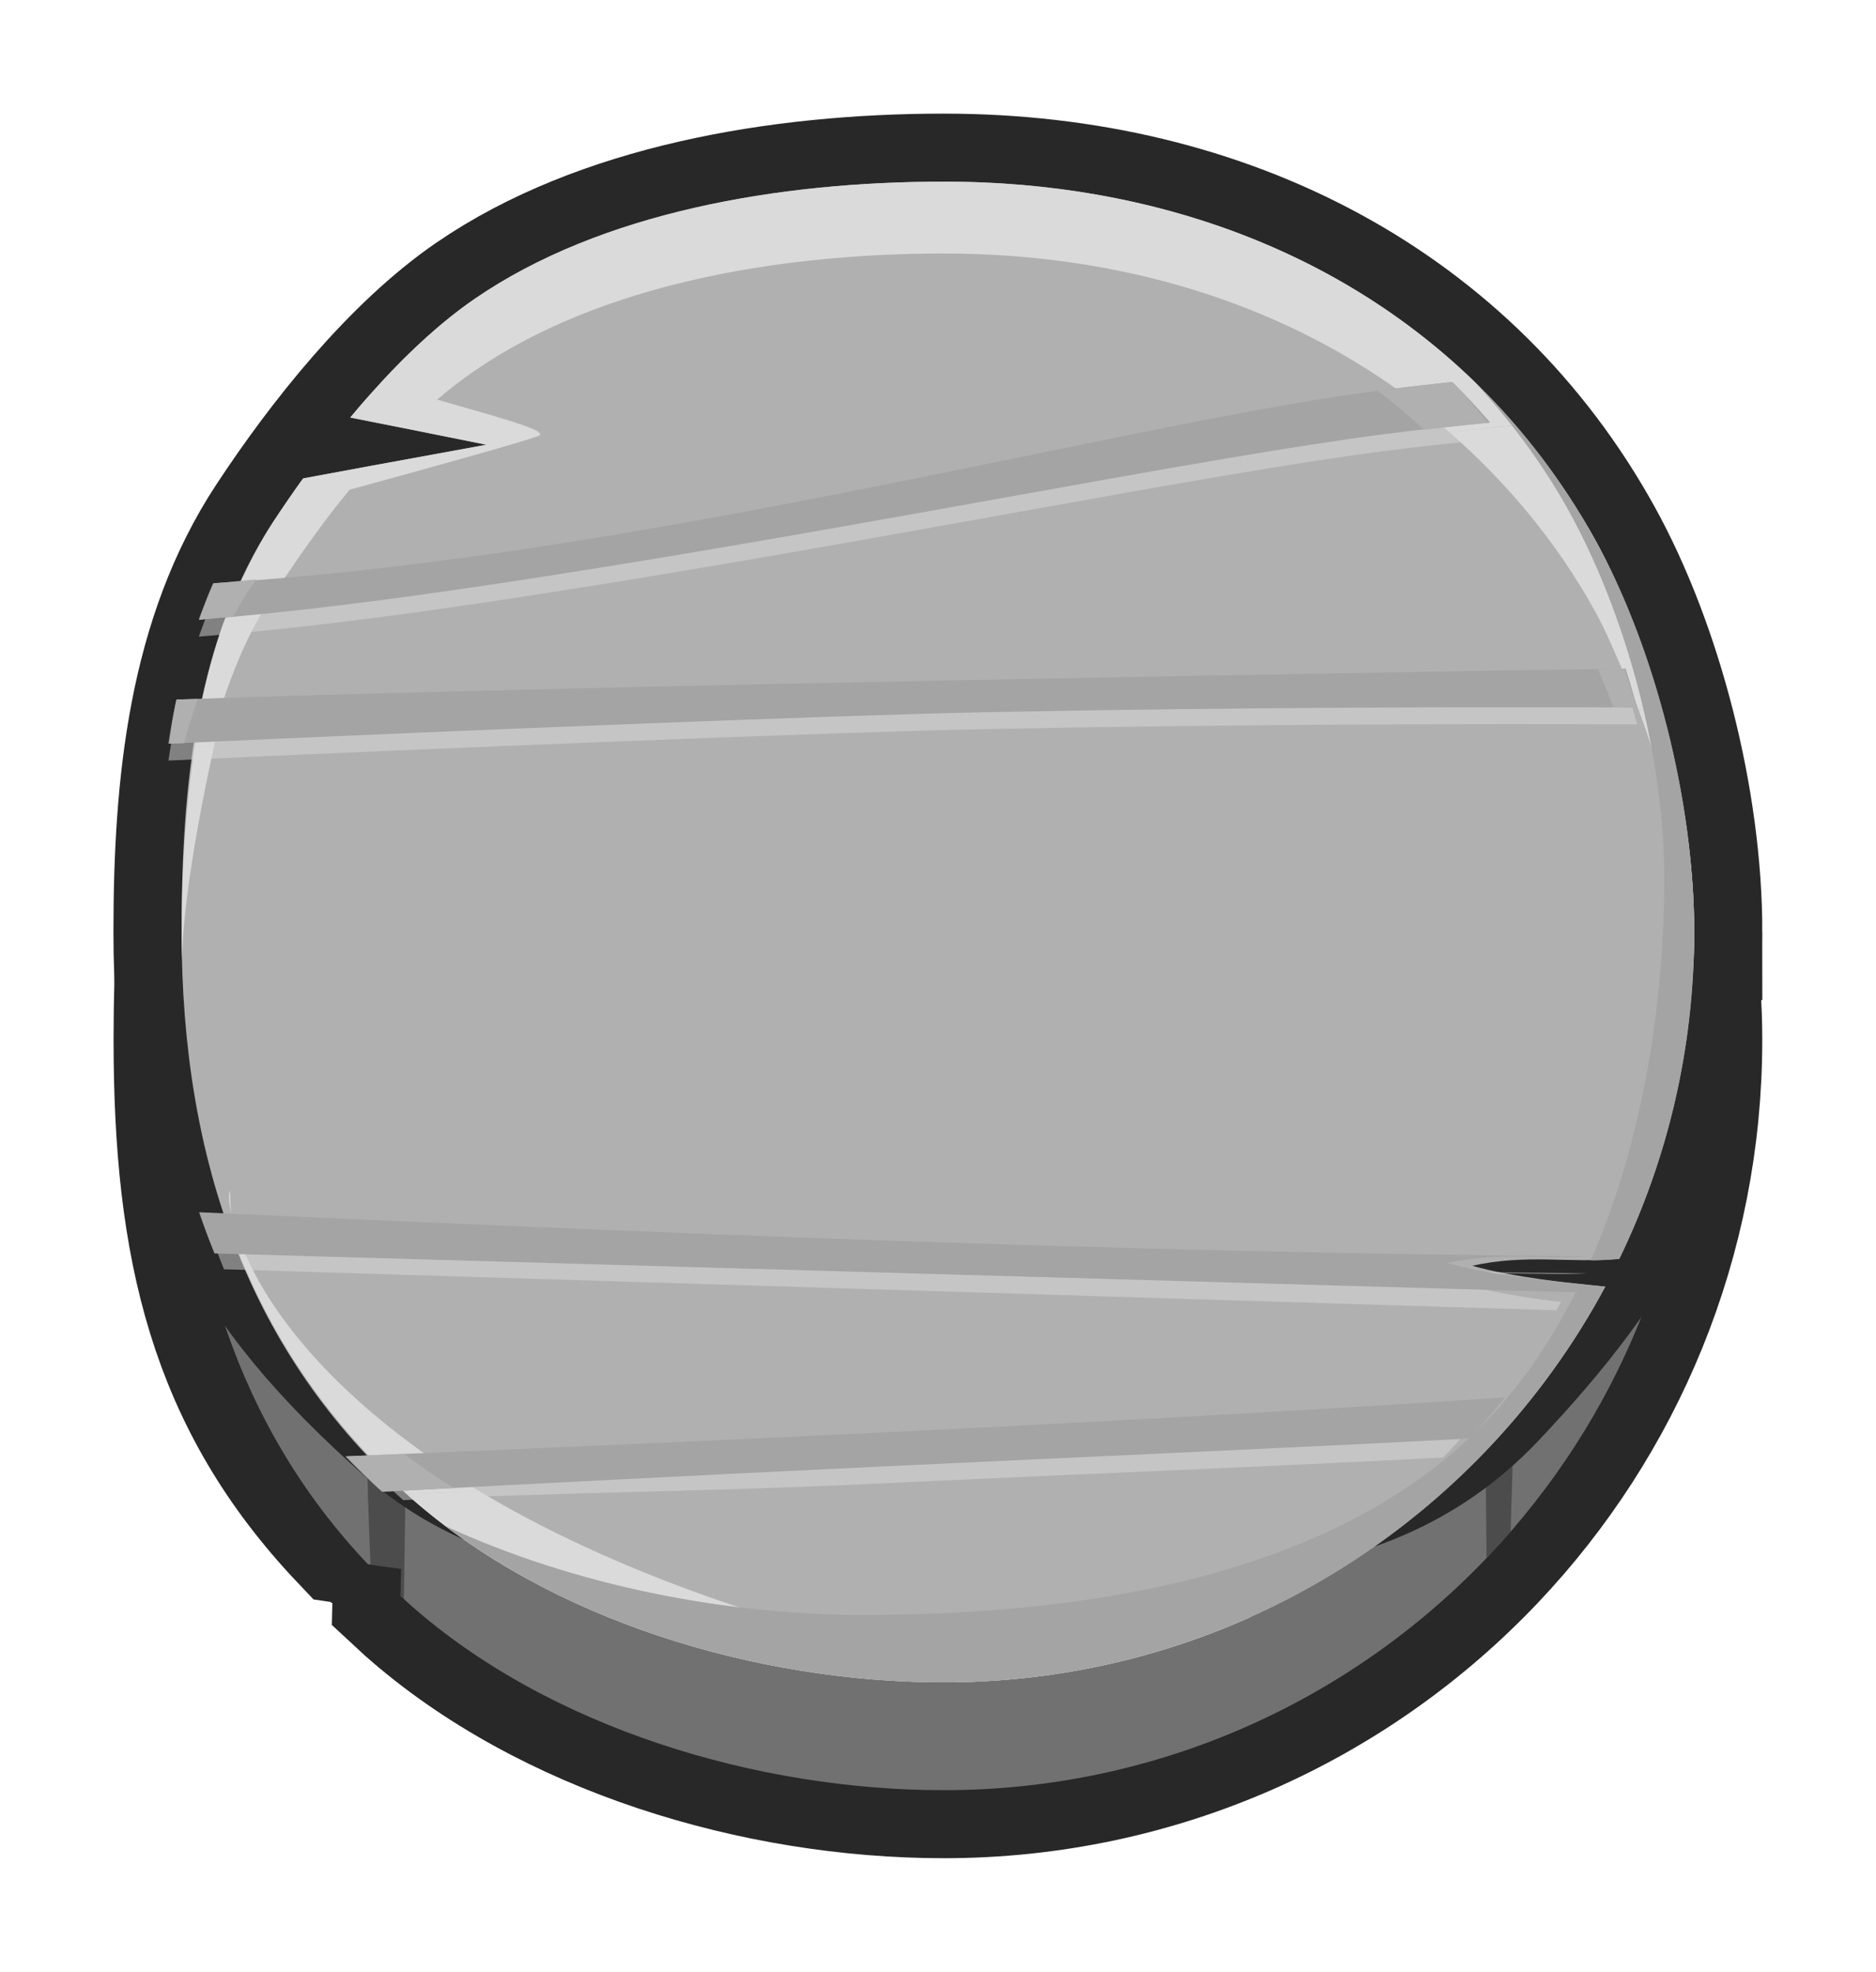 <?xml version="1.0" encoding="UTF-8" standalone="no"?>
<!-- Created with Inkscape (http://www.inkscape.org/) -->

<svg
   xmlns:dc="http://purl.org/dc/elements/1.1/"
   xmlns:cc="http://creativecommons.org/ns#"
   xmlns:rdf="http://www.w3.org/1999/02/22-rdf-syntax-ns#"
   xmlns:svg="http://www.w3.org/2000/svg"
   xmlns="http://www.w3.org/2000/svg"
   xmlns:sodipodi="http://sodipodi.sourceforge.net/DTD/sodipodi-0.dtd"
   xmlns:inkscape="http://www.inkscape.org/namespaces/inkscape"
   width="413.543"
   height="434.685"
   viewBox="0 0 109.417 115.01"
   version="1.1"
   id="svg23489"
   inkscape:version="0.48.5 r10040"
   sodipodi:docname="short_wooden_button_grey.svg">
  <defs
     id="defs23483" />
  <sodipodi:namedview
     id="base"
     pagecolor="#7d848b"
     bordercolor="#666666"
     borderopacity="1.0"
     inkscape:pageopacity="0"
     inkscape:pageshadow="2"
     inkscape:zoom="0.16626794"
     inkscape:cx="301.26207"
     inkscape:cy="-148.37938"
     inkscape:document-units="px"
     inkscape:current-layer="layer1"
     showgrid="false"
     inkscape:pagecheckerboard="false"
     showborder="true"
     units="px"
     inkscape:window-width="1920"
     inkscape:window-height="1017"
     inkscape:window-x="-8"
     inkscape:window-y="-8"
     inkscape:window-maximized="1"
     inkscape:showpageshadow="false"
     guidetolerance="28"
     fit-margin-top="25"
     fit-margin-left="25"
     fit-margin-right="25"
     fit-margin-bottom="25">
    <inkscape:grid
       type="xygrid"
       id="grid24034"
       spacingx="1px"
       spacingy="1px"
       empspacing="8"
       visible="true"
       enabled="true"
       snapvisiblegridlinesonly="true"
       originx="1408.24px"
       originy="-1052.827px" />
  </sodipodi:namedview>
  <g
     inkscape:label="Layer 1"
     inkscape:groupmode="layer"
     id="layer1"
     transform="translate(372.597,96.571)">
    <g
       id="g15821"
       transform="translate(-10279.701,-1536.144)">
      <path
         style="color:#000000;fill:#282828;fill-opacity:1;fill-rule:nonzero;stroke:#282828;stroke-width:7.938;stroke-miterlimit:4;stroke-opacity:1;stroke-dasharray:none;marker:none;visibility:visible;display:inline;overflow:visible;enable-background:accumulate"
         d="m 9962.15,1456.455 c -9.613,0 -19.999,1.78 -27.353,6.83 -4.497,3.088 -8.728,8.397 -11.757,13.005 -4.473,6.804 -5.343,15.25 -5.343,23.93 0,12.108 2.029,20.895 9.641,28.928 0.98,0.152 3.172,1.928 3.172,1.928 0,0 -0.025,0.658 -0.045,1.584 0.179,0.167 0.359,0.332 0.544,0.496 8.149,7.228 20.302,10.83 31.144,10.83 12.524,0 23.823,-5.262 31.801,-13.693 7.421,-7.842 11.965,-18.424 11.965,-30.073 0,-7.668 -2.31,-16.623 -5.775,-22.89 -7.456,-13.49 -21.486,-20.875 -37.991,-20.875 z"
         id="path12621"
         inkscape:connector-curvature="0"
         sodipodi:nodetypes="scssccccscscs" />
      <path
         sodipodi:nodetypes="ssssssssss"
         inkscape:connector-curvature="0"
         id="path12623"
         d="m 10005.922,1493.937 c 0,11.649 -4.551,22.235 -11.972,30.077 -7.978,8.431 -19.272,13.691 -31.796,13.691 -10.842,0 -22.998,-3.594 -31.147,-10.822 -9.355,-8.298 -13.318,-19.616 -13.318,-32.945 0,-8.68 0.873,-17.119 5.347,-23.923 3.03,-4.608 7.259,-9.921 11.755,-13.009 7.354,-5.051 17.75,-6.836 27.363,-6.836 16.505,0 30.527,7.392 37.983,20.882 3.465,6.267 5.785,15.218 5.785,22.886 z"
         style="color:#000000;fill:#282828;fill-opacity:1;fill-rule:nonzero;stroke:#282828;stroke-width:7.678;stroke-miterlimit:4;stroke-opacity:1;stroke-dasharray:none;marker:none;visibility:visible;display:inline;overflow:visible;enable-background:accumulate" />
      <path
         inkscape:connector-curvature="0"
         style="color:#000000;fill:#717171;fill-opacity:1;fill-rule:nonzero;stroke:none;stroke-width:12;marker:none;visibility:visible;display:inline;overflow:visible;enable-background:accumulate"
         d="m 9962.15,1456.455 c -9.613,0 -19.999,1.78 -27.353,6.83 -4.497,3.088 -8.728,8.397 -11.757,13.005 -4.473,6.804 -5.343,15.25 -5.343,23.93 0,12.108 3.25,22.552 10.862,30.585 0.98,0.152 1.951,0.272 1.951,0.272 0,0 -0.025,0.658 -0.045,1.584 0.179,0.167 0.359,0.332 0.544,0.496 8.149,7.228 20.302,10.83 31.144,10.83 12.524,0 23.823,-5.262 31.801,-13.693 7.421,-7.842 11.965,-18.424 11.965,-30.073 0,-7.668 -2.31,-16.623 -5.775,-22.89 -7.456,-13.49 -21.486,-20.875 -37.991,-20.875 z"
         id="path12625" />
      <path
         style="opacity:0.5;color:#000000;fill:#282828;fill-opacity:1;fill-rule:nonzero;stroke:none;stroke-width:18.898;marker:none;visibility:visible;display:inline;overflow:visible;enable-background:accumulate"
         d="m 9995.379,1519.217 c 0,0 -1.674,2.88 -1.674,3.229 0,0.174 0.08,3.904 0.099,7.995 0.048,-0.048 0.106,-0.104 0.154,-0.152 0.43,-0.455 0.84,-0.913 1.251,-1.386 0.138,-4.19 0.238,-8.116 0.17,-9.685 z m -66.836,4.243 c -0.064,1.671 0.06,4.753 0.17,7.37 0.917,0.139 1.792,0.254 1.792,0.254 0,0 -0.02,0.646 -0.033,1.572 0.064,0.06 0.122,0.126 0.186,0.186 0.037,-2.956 0.131,-6.268 0.05,-6.423 -0.123,-0.247 -2.164,-2.958 -2.164,-2.958 z"
         id="path12627"
         class="switchable"
         inkscape:connector-curvature="0"
         name="grain" />
      <path
         sodipodi:nodetypes="ssssssssss"
         inkscape:connector-curvature="0"
         id="path12629"
         d="m 10005.922,1493.937 c 0,11.649 -4.551,19.096 -11.972,26.938 -7.978,8.431 -19.272,6.716 -31.796,6.716 -10.842,0 -22.998,2.334 -31.147,-4.893 -9.355,-8.298 -13.318,-15.431 -13.318,-28.761 0,-8.68 0.873,-17.119 5.347,-23.923 3.03,-4.608 7.259,-9.921 11.755,-13.009 7.354,-5.051 17.75,-6.836 27.363,-6.836 16.505,0 30.527,7.392 37.983,20.882 3.465,6.267 5.785,15.218 5.785,22.886 z"
         style="color:#000000;fill:#282828;fill-opacity:1;fill-rule:nonzero;stroke:#282828;stroke-width:7.938;stroke-miterlimit:4;stroke-opacity:1;stroke-dasharray:none;marker:none;visibility:visible;display:inline;overflow:visible;enable-background:accumulate" />
      <path
         inkscape:connector-curvature="0"
         style="color:#000000;fill:#b0b0b0;fill-opacity:1;fill-rule:nonzero;stroke:none;stroke-width:12;marker:none;visibility:visible;display:inline;overflow:visible;enable-background:accumulate"
         d="m 9962.15,1450.168 c -9.613,0 -19.999,1.78 -27.353,6.83 -2.567,1.763 -5.043,4.255 -7.262,6.926 l 7.934,1.584 -10.686,1.968 c -0.615,0.856 -1.2,1.716 -1.744,2.543 -4.473,6.804 -5.343,15.234 -5.343,23.914 0,13.329 3.953,24.654 13.309,32.952 8.149,7.228 20.302,10.813 31.144,10.813 12.525,0 23.822,-5.262 31.801,-13.693 2.655,-2.805 4.939,-5.959 6.783,-9.39 -1.782,-0.16 -5.531,-0.558 -7.759,-1.216 3.206,-0.703 5.619,-0.136 8.574,-0.4 2.796,-5.765 4.367,-12.23 4.367,-19.068 0,-7.668 -2.31,-16.607 -5.775,-22.875 -7.456,-13.49 -21.485,-20.891 -37.991,-20.891 z"
         id="path12631" />
      <path
         inkscape:connector-curvature="0"
         style="color:#000000;fill:#dadada;fill-opacity:1;fill-rule:nonzero;stroke:none;stroke-width:12;marker:none;visibility:visible;display:inline;overflow:visible;enable-background:accumulate"
         d="m 9920.881,1512.33 c -0.047,-0.123 -0.098,-0.245 -0.145,-0.368 0,0.033 0.02,0.047 0.02,0.079 0.034,0.098 0.091,0.19 0.129,0.288 z"
         id="path12633" />
      <path
         inkscape:connector-curvature="0"
         style="color:#000000;fill:#dadada;fill-opacity:1;fill-rule:nonzero;stroke:none;stroke-width:12;marker:none;visibility:visible;display:inline;overflow:visible;enable-background:accumulate"
         d="m 9935.037,1526.534 c -1.319,0.068 -2.895,0.142 -4.175,0.208 0.051,0.045 0.092,0.098 0.143,0.143 8.149,7.228 20.302,10.813 31.145,10.813 6.401,0 12.484,-1.37 17.964,-3.839 -7.744,2.304 -18.62,3.445 -31.384,-1.04 -5.571,-1.958 -10.068,-4.102 -13.693,-6.286 z"
         id="path12635" />
      <path
         inkscape:connector-curvature="0"
         style="color:#000000;fill:#dadada;fill-opacity:1;fill-rule:nonzero;stroke:none;stroke-width:12;marker:none;visibility:visible;display:inline;overflow:visible;enable-background:accumulate"
         d="m 9921.472,1512.858 -0.368,-0.019 c 1.781,4.374 4.331,8.331 7.694,11.837 0.992,-0.041 2.292,-0.101 3.312,-0.145 -6.278,-4.417 -9.323,-8.708 -10.637,-11.677 z"
         id="path12637" />
      <path
         inkscape:connector-curvature="0"
         style="color:#000000;fill:#dadada;fill-opacity:1;fill-rule:nonzero;stroke:none;stroke-width:12;marker:none;visibility:visible;display:inline;overflow:visible;enable-background:accumulate"
         d="m 9920.625,1510.458 c 0,-6e-4 -0.02,3e-4 -0.031,0 0.031,0.418 0.061,0.9 0.143,1.504 0.047,0.123 0.096,0.246 0.145,0.368 0.067,0.174 0.154,0.339 0.223,0.512 l 0.368,0.018 c -0.416,-0.938 -0.712,-1.779 -0.848,-2.399 z"
         id="path12639" />
      <path
         inkscape:connector-curvature="0"
         style="color:#000000;fill:#dadada;fill-opacity:1;fill-rule:nonzero;stroke:none;stroke-width:12;marker:none;visibility:visible;display:inline;overflow:visible;enable-background:accumulate"
         d="m 9920.576,1510.314 c 0,0.038 0.02,0.104 0.02,0.143 0.02,5e-4 0.02,-3e-4 0.031,0 -0.02,-0.041 -0.041,-0.105 -0.047,-0.143 z"
         id="path12641" />
      <path
         inkscape:connector-curvature="0"
         style="color:#000000;fill:#dadada;fill-opacity:1;fill-rule:nonzero;stroke:none;stroke-width:12;marker:none;visibility:visible;display:inline;overflow:visible;enable-background:accumulate"
         d="m 9920.512,1509.018 c 0,-0.028 0,0 -0.031,0.097 -0.047,0.19 -0.026,0.608 0.096,1.2 -0.047,-0.758 -0.051,-1.225 -0.064,-1.296 z"
         id="path12643" />
      <path
         inkscape:connector-curvature="0"
         style="color:#000000;fill:#dadada;fill-opacity:1;fill-rule:nonzero;stroke:none;stroke-width:12;marker:none;visibility:visible;display:inline;overflow:visible;enable-background:accumulate"
         d="m 9918.864,1480.529 c 0.385,-0.018 0.839,-0.018 1.232,-0.033 0.573,-1.666 1.211,-3.297 2.08,-4.831 -0.662,0.061 -1.341,0.156 -2,0.208 l -0.02,0 c -0.54,1.504 -0.959,3.063 -1.296,4.655 z"
         id="path12645"
         sodipodi:nodetypes="ccccccc" />
      <path
         inkscape:connector-curvature="0"
         style="color:#000000;fill:#dadada;fill-opacity:1;fill-rule:nonzero;stroke:none;stroke-width:12;marker:none;visibility:visible;display:inline;overflow:visible;enable-background:accumulate"
         d="m 9919.297,1483.072 c -0.274,0.018 -0.563,0.02 -0.832,0.031 -0.529,3.505 -0.768,7.127 -0.768,10.829 0,0.522 0,1.037 0.02,1.552 0.101,-4.298 1.581,-11.472 2.597,-15.407 z"
         id="path12647"
         sodipodi:nodetypes="ccsccc" />
      <path
         inkscape:connector-curvature="0"
         style="color:#000000;fill:#dadada;fill-opacity:1;fill-rule:nonzero;stroke:none;stroke-width:12;marker:none;visibility:visible;display:inline;overflow:visible;enable-background:accumulate"
         d="m 9995.375,1464.389 c -1.145,0.105 -2.462,0.257 -3.727,0.4 3.335,2.924 6.244,6.374 8.493,10.446 0.596,1.077 1.111,2.304 1.632,3.519 0.402,0 1.144,-0.026 1.536,-0.033 -0.893,-2.76 -1.922,-5.41 -3.168,-7.662 -1.354,-2.452 -3.001,-4.629 -4.766,-6.67 z"
         id="path12649" />
      <path
         inkscape:connector-curvature="0"
         style="color:#000000;fill:#dadada;fill-opacity:1;fill-rule:nonzero;stroke:none;stroke-width:12;marker:none;visibility:visible;display:inline;overflow:visible;enable-background:accumulate"
         d="m 9962.147,1450.167 c -9.613,0 -19.995,1.778 -27.349,6.829 -1.902,1.307 -3.758,3.018 -5.494,4.902 -0.02,0.024 -0.028,0.045 -0.051,0.067 -0.282,0.308 -0.569,0.613 -0.845,0.93 -0.295,0.338 -0.592,0.686 -0.879,1.031 l 3.246,0.642 4.699,0.947 -6.778,1.234 -3.905,0.727 c -0.041,0.06 -0.091,0.109 -0.133,0.168 -0.569,0.797 -1.117,1.597 -1.623,2.366 -0.782,1.19 -1.418,2.454 -1.995,3.736 -0.174,0.386 -0.333,0.774 -0.49,1.167 -0.106,0.28 -0.237,0.547 -0.338,0.828 -0.02,0.041 -0.026,0.094 -0.033,0.136 0.659,-0.053 1.333,-0.143 1.994,-0.203 0.28,-0.494 0.547,-1.009 0.862,-1.488 0.143,-0.218 0.358,-0.438 0.507,-0.659 1.193,-1.773 2.481,-3.617 3.956,-5.392 3.192,-0.872 10.18,-2.793 11.021,-3.144 0.727,-0.303 -2.983,-1.245 -5.917,-2.113 0.721,-0.613 1.459,-1.183 2.197,-1.69 7.354,-5.051 17.736,-6.829 27.349,-6.829 10.197,0 19.436,2.831 26.775,8.164 0.957,0.696 1.829,1.484 2.721,2.265 1.266,-0.143 2.59,-0.301 3.736,-0.406 -0.631,-0.729 -1.232,-1.488 -1.91,-2.164 -0.068,-0.068 -0.131,-0.15 -0.202,-0.22 -7.858,-7.706 -18.793,-11.832 -31.119,-11.832 z m 41.159,28.549 c -0.391,0 -1.136,0.027 -1.538,0.034 0.316,0.736 0.628,1.473 0.913,2.248 l 1.352,0 c -0.213,-0.776 -0.482,-1.527 -0.727,-2.282 z m -83.215,1.775 c -0.393,0.018 -0.849,0.02 -1.234,0.034 -0.02,0.087 -0.034,0.167 -0.051,0.254 -0.064,0.312 -0.129,0.632 -0.186,0.947 -0.081,0.449 -0.084,0.931 -0.152,1.386 0.27,-0.019 0.554,-0.021 0.828,-0.034 0.227,-0.876 0.503,-1.738 0.795,-2.586 z m 12.018,44.05 c -1.019,0.044 -2.322,0.094 -3.313,0.136 0.67,0.698 1.325,1.402 2.062,2.062 1.28,-0.067 2.856,-0.133 4.175,-0.203 -1.101,-0.664 -1.979,-1.329 -2.924,-1.994 z"
         id="path12651" />
      <path
         inkscape:connector-curvature="0"
         style="color:#000000;fill:#dadada;fill-opacity:1;fill-rule:nonzero;stroke:none;stroke-width:12;marker:none;visibility:visible;display:inline;overflow:visible;enable-background:accumulate"
         d="m 10004.029,1480.993 c -0.377,0 -0.955,0 -1.344,0 1.746,4.744 2.932,10.092 3.184,15.101 0.03,-0.714 0.05,-1.437 0.05,-2.159 0,-4.157 -0.714,-8.664 -1.888,-12.941 z"
         id="path12653" />
      <path
         inkscape:connector-curvature="0"
         style="color:#000000;fill:#a4a4a4;fill-opacity:1;fill-rule:nonzero;stroke:none;stroke-width:12;marker:none;visibility:visible;display:inline;overflow:visible;enable-background:accumulate"
         d="m 9993.103,1461.846 c 1.836,1.971 3.479,4.121 4.895,6.478 3.697,6.153 6.174,14.947 6.174,22.475 0,7.346 -1.273,15.412 -4.286,22.283 0.54,0 1.091,-0.028 1.663,-0.08 2.794,-5.764 4.367,-12.23 4.367,-19.067 0,-7.668 -2.31,-16.608 -5.775,-22.875 -1.926,-3.486 -4.304,-6.564 -7.038,-9.214 z m 6.143,52.611 c -1.591,3.282 -3.603,6.232 -6.094,8.654 -8.514,8.277 -22.323,10.654 -35.688,10.654 -8.093,0 -16.857,-1.717 -24.378,-5.183 8.052,6.092 19.109,9.118 29.065,9.118 12.525,0 23.822,-5.262 31.801,-13.693 2.654,-2.804 4.941,-5.961 6.783,-9.39 -0.385,-0.034 -0.955,-0.104 -1.488,-0.16 z"
         id="path12655" />
      <g
         transform="matrix(2.044,0,0,2.044,1766.201,600.202)"
         id="g12657"
         class="switchable"
         name="grain">
        <g
           id="g12659">
          <path
             id="path12661"
             d="m 4024.27,422.033 c -0.658,0.069 -1.346,0.148 -2.082,0.243 -5.373,0.693 -14.3,2.953 -23.56,4.397 -3.251,0.507 -6.539,0.902 -9.718,1.103 -0.152,0.339 -0.281,0.69 -0.407,1.041 3.253,-0.261 6.613,-0.727 9.976,-1.252 9.334,-1.456 18.662,-3.374 23.865,-4.045 1.097,-0.142 2.084,-0.245 3.005,-0.329 -0.346,-0.402 -0.704,-0.79 -1.08,-1.158 z m 4.945,8.177 c -4.875,0.075 -11.412,0.186 -19.139,0.336 -6.58,0.128 -13.322,0.278 -18.756,0.438 -1.238,0.036 -2.377,0.073 -3.458,0.11 -0.088,0.415 -0.163,0.835 -0.227,1.26 7.571,-0.349 19.019,-0.815 23.403,-0.9 7.319,-0.142 13.891,-0.151 18.505,-0.133 -0.102,-0.373 -0.211,-0.747 -0.329,-1.111 z m -40.432,15.486 c 0.133,0.398 0.281,0.788 0.438,1.174 l 38.019,1.171 c 0.044,-0.081 0.09,-0.161 0.133,-0.243 -0.872,-0.078 -2.162,-0.303 -3.252,-0.625 1.496,-0.328 2.641,-0.098 3.998,-0.188 -13.649,-0.122 -26.384,-0.703 -39.337,-1.29 z m 36.477,5.161 c -5.827,0.391 -12.178,0.909 -18.759,1.223 -5.049,0.24 -9.082,0.199 -13.215,0.369 0.332,0.346 0.683,0.682 1.048,1.009 4.327,-0.227 8.508,-0.233 13.505,-0.471 5.935,-0.283 11.028,-0.474 16.171,-0.746 0.35,-0.379 0.928,-0.982 1.25,-1.385 z"
             style="font-size:medium;font-style:normal;font-variant:normal;font-weight:normal;font-stretch:normal;text-indent:0;text-align:start;text-decoration:none;line-height:normal;letter-spacing:normal;word-spacing:normal;text-transform:none;direction:ltr;block-progression:tb;writing-mode:lr-tb;text-anchor:start;baseline-shift:baseline;opacity:0.5;color:#000000;fill:#dadada;fill-opacity:1;stroke:none;stroke-width:5;marker:none;visibility:visible;display:inline;overflow:visible;enable-background:accumulate;font-family:Sans;-inkscape-font-specification:Sans"
             inkscape:connector-curvature="0"
             sodipodi:nodetypes="ccsccsccccscccccccccccccccccccc" />
          <path
             inkscape:connector-curvature="0"
             style="font-size:medium;font-style:normal;font-variant:normal;font-weight:normal;font-stretch:normal;text-indent:0;text-align:start;text-decoration:none;line-height:normal;letter-spacing:normal;word-spacing:normal;text-transform:none;direction:ltr;block-progression:tb;writing-mode:lr-tb;text-anchor:start;baseline-shift:baseline;color:#000000;fill:#a4a4a4;fill-opacity:1;stroke:none;stroke-width:5;marker:none;visibility:visible;display:inline;overflow:visible;enable-background:accumulate;font-family:Sans;-inkscape-font-specification:Sans"
             d="m 4024.27,421.551 c -0.657,0.069 -1.346,0.148 -2.082,0.243 -5.373,0.693 -14.3,2.953 -23.559,4.397 -3.251,0.507 -6.539,0.902 -9.718,1.103 -0.152,0.339 -0.281,0.69 -0.407,1.041 3.253,-0.261 6.613,-0.727 9.976,-1.252 9.334,-1.456 18.662,-3.374 23.865,-4.045 1.097,-0.142 2.084,-0.245 3.005,-0.329 -0.346,-0.402 -0.704,-0.79 -1.08,-1.158 z m 4.945,8.177 c -4.875,0.075 -11.412,0.186 -19.139,0.336 -6.58,0.128 -13.322,0.278 -18.756,0.438 -1.238,0.036 -2.377,0.073 -3.458,0.11 -0.088,0.415 -0.163,0.835 -0.227,1.26 7.571,-0.349 19.019,-0.815 23.403,-0.9 7.319,-0.142 13.891,-0.151 18.505,-0.133 -0.102,-0.373 -0.211,-0.747 -0.329,-1.111 z m -40.703,15.516 c 0.134,0.398 0.281,0.788 0.438,1.174 l 38.833,1.111 c 0.045,-0.081 0.089,-0.161 0.133,-0.243 -0.872,-0.078 -2.705,-0.273 -3.795,-0.595 1.496,-0.328 2.641,-0.098 3.998,-0.188 -13.649,-0.122 -26.655,-0.673 -39.608,-1.26 z m 37.261,5.282 c -5.827,0.391 -12.691,0.759 -19.272,1.072 -5.049,0.24 -9.685,0.44 -13.818,0.61 0.332,0.346 0.683,0.682 1.048,1.009 4.327,-0.227 9.111,-0.474 14.108,-0.712 5.935,-0.283 11.782,-0.535 16.925,-0.806 0.35,-0.379 0.687,-0.771 1.009,-1.174 z"
             id="path12663" />
        </g>
        <path
           id="path12665"
           d="m 4024.262,421.551 c -0.655,0.069 -1.34,0.148 -2.074,0.243 -0.012,0.003 -0.033,0.006 -0.047,0.008 0.468,0.34 0.894,0.729 1.33,1.111 0.619,-0.07 1.263,-0.144 1.823,-0.196 -0.308,-0.357 -0.6,-0.734 -0.931,-1.064 -0.034,-0.034 -0.067,-0.068 -0.102,-0.102 z m -34.107,5.634 c -0.404,0.032 -0.819,0.084 -1.221,0.11 -0.085,0.189 -0.166,0.379 -0.243,0.571 -0.052,0.137 -0.115,0.269 -0.164,0.407 -0.01,0.02 -0.01,0.043 -0.015,0.063 0.323,-0.026 0.654,-0.072 0.978,-0.102 0.137,-0.242 0.269,-0.486 0.422,-0.72 0.07,-0.107 0.17,-0.22 0.243,-0.329 z m 39.021,2.543 c -0.192,0.003 -0.555,0.013 -0.751,0.015 0.154,0.36 0.306,0.716 0.446,1.095 0.19,0 0.473,0 0.657,0 -0.104,-0.38 -0.233,-0.742 -0.352,-1.111 z m -40.703,0.869 c -0.192,0.007 -0.414,0.009 -0.603,0.016 -0.01,0.042 -0.023,0.083 -0.031,0.125 -0.031,0.153 -0.058,0.308 -0.086,0.462 -0.04,0.22 -0.045,0.45 -0.078,0.673 0.132,-0.006 0.273,-0.01 0.407,-0.015 0.111,-0.429 0.248,-0.845 0.391,-1.26 z m 5.876,21.541 c -0.498,0.021 -1.135,0.051 -1.62,0.07 0.328,0.341 0.649,0.686 1.01,1.009 0.626,-0.033 1.397,-0.068 2.042,-0.102 -0.539,-0.325 -0.97,-0.653 -1.432,-0.978 z"
           style="color:#000000;fill:#b0b0b0;fill-opacity:1;fill-rule:nonzero;stroke:none;stroke-width:12;marker:none;visibility:visible;display:inline;overflow:visible;enable-background:accumulate"
           inkscape:connector-curvature="0" />
      </g>
    </g>
  </g>
</svg>
